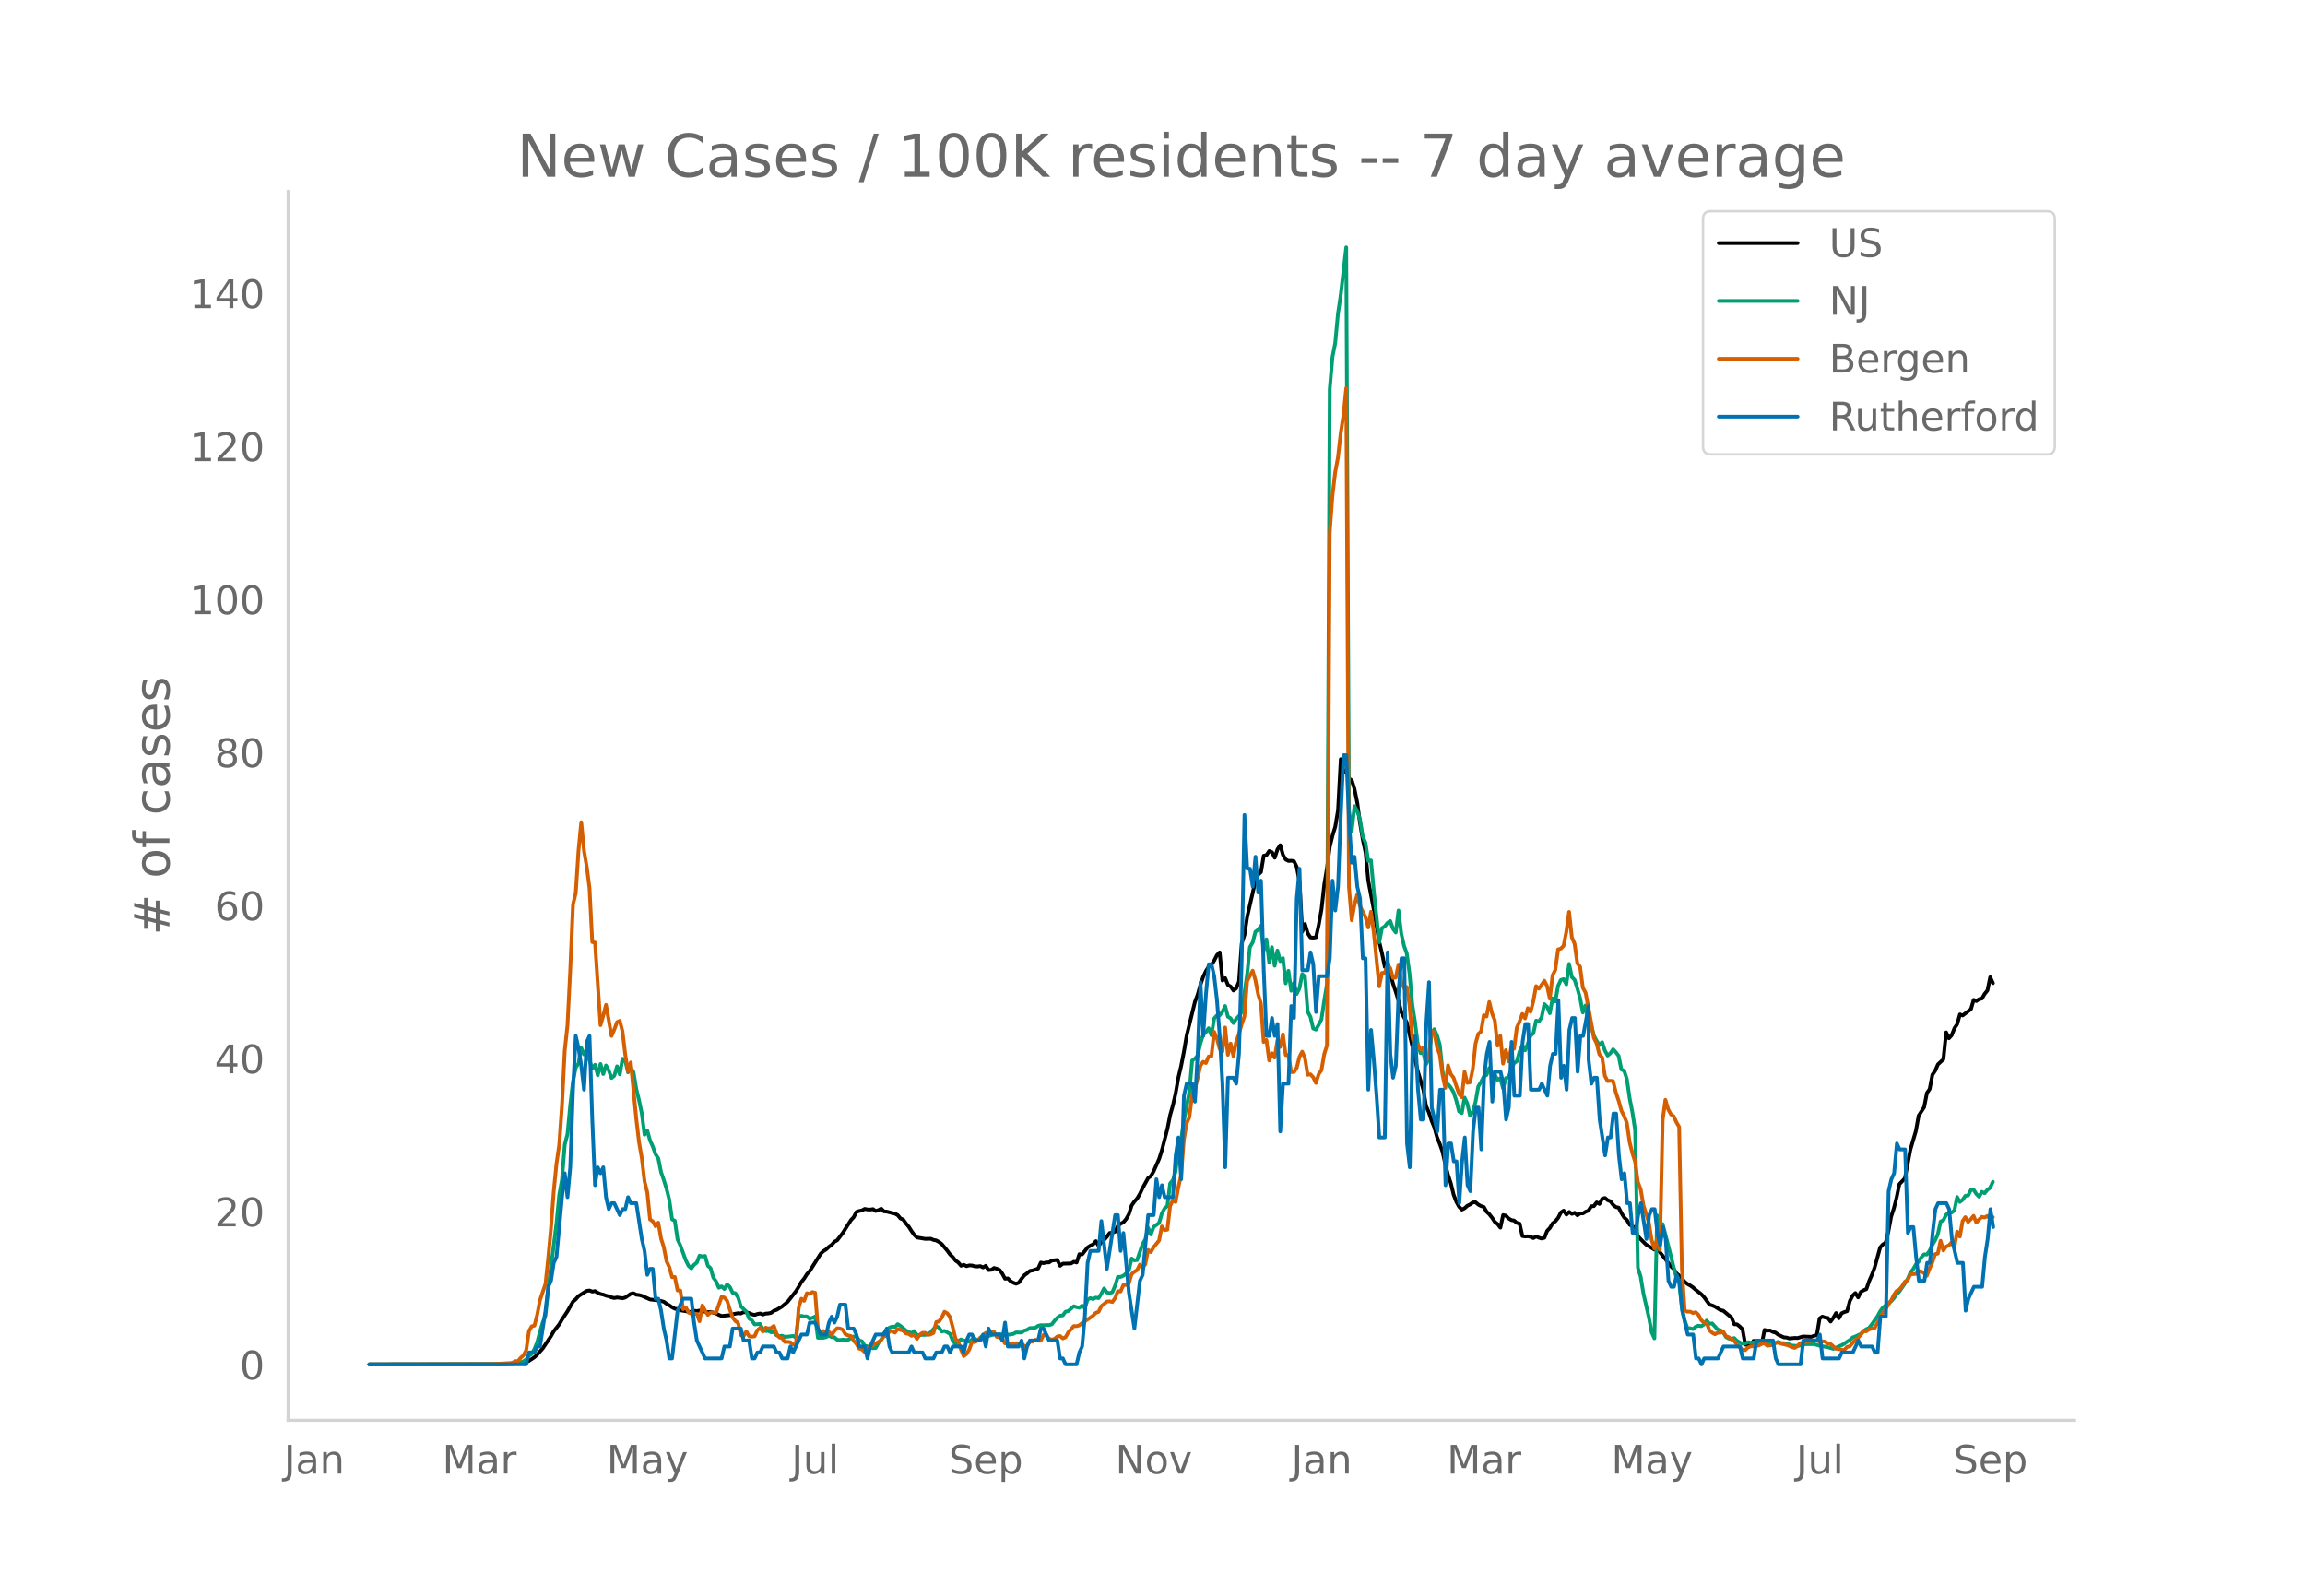 <svg height="864" viewBox="0 0 936 648" width="1248" xmlns="http://www.w3.org/2000/svg" xmlns:xlink="http://www.w3.org/1999/xlink"><defs><style>*{stroke-linecap:butt;stroke-linejoin:round}</style></defs><g id="figure_1"><path d="M0 648h936V0H0z" style="fill:#fff" id="patch_1"/><g id="axes_1"><path d="M117 576.72h725.4V77.76H117z" style="fill:none" id="patch_2"/><path clip-path="url(#p817c6cc77c)" d="m149.973 554.04 53.65-.087 5.589-.247 3.353-.327 1.118-.297 1.117-.493 2.236-1.474 1.118-1.061 2.235-2.51 3.353-4.985 1.118-1.968 2.235-2.841 1.118-1.904 2.236-3.383 2.235-3.925 1.118-.96 1.117-1.277 2.236-1.45 1.118-.674 1.117-.156 1.118.457 1.118-.207 1.117.696 1.118.493 1.118.242 1.118.417 1.117.266 1.118.45 1.118.244 1.117-.22 2.236.322 1.118-.293 2.235-1.52 1.118-.19 1.118.568 1.117.117 1.118.308 3.353 1.504 2.236.248 1.117.127 2.236.531 1.117.855 1.118.623 1.118.788 1.118.587 1.117.19 1.118.455 4.47.736 1.119-.57 1.117.18 1.118-.26 1.118.166 1.118.33 1.117.187 1.118-.137 2.235.65 1.118.585 1.118.436 3.353-.336 1.118-.378 2.235-.424 1.118.12 1.118-.562 1.117.12 1.118.272 1.118.5 1.117.268 1.118-.388 1.118-.214 1.118.435 1.117-.381 1.118-.07 1.118-.258 1.118-.822 1.117-.38 2.236-1.38 2.235-1.884 3.353-4.31 1.118-1.773 1.118-1.987 1.117-1.39 1.118-1.775 1.118-1.221 4.47-7.077 1.118-1.043 1.118-.71 1.118-1.059 1.118-.77 1.117-1.282 1.118-.586 2.235-2.946 3.354-5.249 1.117-1.202 1.118-2.136 1.118-.365 1.118-.234 1.117-.605 1.118.228 1.118.043 1.117-.188 1.118.768 1.118-.352 1.118-.585 1.117 1.09 1.118.095 3.353.836 1.118.6 1.118 1.345 1.117.463 1.118 1.582 1.118 1.294 1.117 1.766 1.118 1.547 1.118 1.072 3.353.57 2.236-.049 1.117.467 1.118.227 1.118.608 1.117.858 2.236 2.675 1.118 1.523 1.117 1.087 1.118 1.413 1.118.773 1.117 1.326 1.118-.39 1.118.548 1.118-.312 1.117.056 1.118.334 1.118.056 1.117-.148 1.118.53 1.118-.658 1.118 1.74 1.117-.105 1.118-.75 1.118.32 1.118.464 1.117 1.53 1.118 2.044 1.118-.12 1.117 1.127 1.118.613 1.118.426 1.118-.452 1.117-1.585 1.118-1.39 1.118-.803 1.117-.98 1.118-.179 2.236-.773 1.117-2.444 1.118.247 1.118-.308 1.117.014 1.118-.77 2.236-.247 1.117 2.38 1.118-.853 3.353-.098 1.118-.688 1.118.303 1.117-3.389 1.118.113 2.236-2.83 1.117-.727 1.118-.524 1.118-1.314 1.117 1.947 1.118-1.56 1.118-.924 1.118-1.214 1.117-1.555 1.118-.15 1.118-.42 1.117-2.356 1.118-.84 1.118-.592 1.118-1.322 1.117-2.006 1.118-3.492 1.118-1.6 1.117-1.245 1.118-1.865 1.118-2.386 2.235-4.073 1.118-.76 1.118-1.96 2.235-5.057 1.118-3.543 2.235-8.606 1.118-5.643 1.118-3.952 1.118-4.929 1.117-6.402 1.118-4.706 1.118-5.721 1.117-6.583 3.354-13.659 1.117-2.96 1.118-3.976 1.118-3.226 1.117-2.349 1.118-1.744 1.118-.759 1.118-1.766 1.117-2.195 1.118-1.124 1.118 11.43 1.118-.943 1.117 2.776 1.118.631 1.118 1.619 1.117-.862 1.118-2.783 1.118-15.52 1.118-3.452 1.117-7.344 3.353-14.627 1.118-2.508 1.118-1.012 1.118-6.647 1.117-.247 1.118-1.663 1.118.492 1.117 2.24 1.118-3.396 1.118-1.689 1.118 3.966 1.117 1.843 1.118.583 1.118-.086 1.118.205 1.117 2.308 1.118 5.978 1.118 20.322 1.117-3.105 1.118 3.763 1.118 1.691 1.118.083 1.117-.16 1.118-5.074 1.118-6.265 1.117-10.11 1.118-6.72 1.118-8.496 1.118-4.596 1.117-3.654 1.118-6.67 1.118-20.764 1.117 5.368 1.118-.88 1.118 3.45 1.118.681 1.117 3.604 1.118 5.52 1.118 8.239 1.117 6.725 1.118 5.167 1.118 11.52 2.235 11.75 2.236 13.163 1.118 4.636 1.117 5.466 1.118-2.089 1.118 4.91 1.117 4.02 1.118 3.287 1.118 3.645 1.118 4.614 2.235 4.14 2.235 9.598 1.118 5.482 1.118 4.75 2.235 7.488 1.118 6.61 1.118 2.551 1.117 3.41 1.118 2.704 1.118 4.04 1.118 2.745 1.117 3.178 1.118 5.1 1.118 4.308 1.118 3.356 1.117 4.578 1.118 2.923 1.118 2.02 1.117 1.163 1.118-.567 1.118-.997 1.118-.546 1.117-.823 1.118-.042 1.118.953 1.117.578 1.118.375 1.118 1.93 1.118 1.025 1.117 1.434 1.118 1.707 1.118.823 1.117 1.467 1.118-5.115 1.118.236 1.118 1.138 1.117.662 1.118.207 1.118.95 1.118.281 1.117 5.052 1.118.185 1.118-.1 1.117.26 1.118.479 1.118-.659 1.118.514 1.117.33 1.118-.299 1.118-2.836 1.117-1.17 1.118-1.876 1.118-.849 1.118-1.396 1.117-2.167 1.118-.742 1.118 1.618 1.117-1.092 1.118.8 1.118-.466 1.118 1.04 1.117-.791 1.118.035 1.118-.697 1.117-.441 1.118-1.758 1.118-.084 1.118-1.508 1.117.63 1.118-2.076 1.118-.36 1.118.915 1.117.437 1.118 1.472 1.118.89 1.117.226 1.118 2.204 1.118 1.793 1.118 1.008 1.117 1.97 1.118.46 1.118 1.057 1.117 3.1 1.118 1.237 2.236 2.21 3.353 2.02 1.117-.353 2.236 2.843 2.235 2.828 1.118 1.5 1.118.988 1.118 1.81 1.117.936 2.236 2.5 1.117.882 1.118.624 1.118.76 1.118.994 2.235 1.74 1.118 1.193 2.235 3.07 1.118.347 1.118.484 2.235 1.41 1.118.254 3.353 2.766 1.118 2.722 1.117.036 1.118.883 1.118 1.12 1.118 6.224 2.235.324 1.118-1.886 1.117 1.134 1.118-.515 1.118.497 1.118-5.522 1.117.294 1.118-.086 1.118.586 1.117.313 1.118.845 2.236 1.047 1.117.095 1.118.368 2.235-.218 1.118.051 2.236-.645 2.235.103 1.118.04 1.118-.401 1.117-.263 1.118-6.798 1.118-.74 1.117.378 1.118.157 1.118 1.482 1.118-1.534 1.117-1.927 1.118 2.127 1.118-2.015 1.117-.509 1.118-.354 1.118-4.165 1.118-2.151 1.117-1.06 1.118 1.787 1.118-2.284 1.117-.634 1.118-.47 1.118-3.22 1.118-2.587 1.117-2.94 2.236-8.158 1.117-1.236 1.118-.65 1.118-4.586 1.118-6.046 1.117-3.404 1.118-4.436 1.118-5.357 2.235-2.322 2.236-11.71 2.235-7.581 1.118-6.178 2.235-3.461 1.118-5.751 1.118-1.593 1.117-5.847 1.118-1.588 1.118-2.575 2.235-2.09 1.118-10.928 1.118 2.407 1.117-1.222 1.118-2.846 1.118-1.652 1.118-4 1.117.439 2.236-1.698 1.118-.855 1.117-3.789 1.118.5 1.118-.793 1.117-.215 1.118-1.928 1.118-1.36 1.118-5.393 1.117 2.412h0" style="fill:none;stroke:#000;stroke-linecap:round;stroke-width:1.5" id="line2d_1"/><path clip-path="url(#p817c6cc77c)" d="m149.973 554.04 55.886-.11 2.235-.12 2.236-.23 2.235-.804 1.118-.755 1.117-1.51 1.118-.699 1.118-2.074 1.118-2.773 1.117-4.258 1.118-3.694 1.118-2.838 1.117-10.825 3.354-26.642 1.117-11.594 1.118-6.142 1.118-14.153 1.118-4.303 1.117-11.774 1.118-9.645 1.118-5.592 1.117-1.674 1.118-6.327 1.118 2.688 1.118-1.274 1.117 3.718 1.118 3.329 1.118-1.59 1.117 4.253 1.118-4.567 1.118 4.072 1.118-3.483 1.117 2.054 1.118 3.049 1.118-.91 1.117-3.853 1.118 3.293 1.118-6.356 1.118.814 1.117 4.713 1.118-1.87 1.118 1.83 1.118 6.771 1.117 4.563 1.118 5.348 1.118 8.675 1.117-1.654 1.118 3.998 1.118 2.439 1.118 3.123 1.117 1.72 1.118 5.552 1.118 3.213 1.117 3.593 1.118 4.478 1.118 7.896 1.118.56 1.117 7.626 1.118 2.399 2.235 6.092 1.118 2.234 1.118 1.01 1.118-1.46 1.117-.88 1.118-2.843 1.118.355 1.118-.23 1.117 3.993 1.118.974 1.118 3.833 1.117 1.51 1.118 2.608 1.118-.57 1.118 1.09 1.117-1.894 1.118 1.065 1.118 2.323 1.117.225 1.118 1.704 1.118 3.624 2.235 2.149 1.118 2.828 1.118.7 1.117 1.64 2.236-.176 1.118 2.289 1.117.58 1.118-.025 1.118.554 1.118-.12 1.117 1.365 1.118.33 1.118-.205 1.117.515 3.354-.395 1.117.594 1.118-8.765 1.118.005 1.117.245 1.118-.005 1.118.914 1.118-.38 1.117-.514 1.118 8.635h2.235l1.118-.3 1.118-.594 1.118.64 1.117.044 1.118.995 1.118.14 1.117-.2 1.118.15 1.118-.075 2.235-1.32 1.118.04 1.118 1.54 1.118.34 1.117 1.849 1.118.22 1.118.5 1.117.274 1.118-.095 1.118-2.039 1.118-1.25 1.117-2.678 1.118-1.344 1.118-.95 1.117-.454 1.118.19 1.118-1.16 1.118.72 2.235 1.844 1.118.635 1.117.454 1.118-.85 1.118 1.65 1.118.005 1.117-.115 1.118.03 1.118-.44 1.118-.57 1.117-1.409 1.118-1.05 1.118.45 1.117 1.655 1.118-.27 2.236 1.214 1.117 2.779 1.118 1.4 1.118-1.255 1.117-.675 1.118.435 1.118.145 1.118.415 1.117-1.035 1.118-.34 1.118.9 2.235-1.335 1.118-.14 3.353-1.169 1.118.12 1.118-.1 1.117.085 1.118.265 1.118-.105 2.235-.355 1.118-.62 2.235.06 1.118-.794 1.118-.305 1.117-.725 2.236-.125 1.118-.78 1.117-.29 1.118.05 1.118-.09 1.117.026 1.118-.305 1.118-1.444 1.118-1.225 1.117-.834 1.118-.15 1.118-1.5 1.117-.25 2.236-1.943 1.118.36 1.117.24 1.118-.865 1.118.994 1.118-3.418 1.117-.625 1.118.415 1.118-.625 1.117.21 1.118-1.794 1.118-2.149 1.118 1.634 1.117.275 1.118-.35 1.118-2.618 1.117-3.613h1.118l1.118-.455 1.118-.955 1.117-1.174 1.118-4.873 1.118.73 1.117-.12 2.236-6.492 1.118-1.939 1.117-4.652 1.118 2.728 1.118-3.068 2.235-1.645 1.118-3.863 1.118-2.059 1.117-.924 1.118-9.19 1.118-1.35 1.118-3.448 1.117-9.76 1.118-3.109 1.118-7.646 2.235-11.93 1.118-12.618 1.118-.804 1.117-1.245 1.118-4.942 1.118-3.449 1.117-1.144 1.118-1.58 1.118 2.85 1.118-6.807 1.117-1.245 1.118-.025 1.118-1.454 1.118-2.344 1.117 4.333 1.118.645 1.118 1.954 1.117-1.654 1.118-1.22 1.118-1.599 2.235-15.442 1.118-10.95 1.118-1.864 1.117-4.348 1.118-.8 1.118-1.634 1.118 10.06 1.117-4.577 1.118 9.375 1.118-6.172 1.117 7.546 1.118-6.187 1.118 4.323 1.118-1.23 1.117 10.24 1.118-5.102 1.118 8.131 1.118-3.183 1.117 4.458 1.118-2.244 1.118-5.817 1.117.96 1.118 14.267 1.118 2.134 1.118 4.728 1.117.454 1.118-1.959 1.118-2.204 1.117-7.556 1.118-6.746 1.118-241.62 1.118-13.03 1.117-5.666 1.118-11.91 1.118-7.596 2.235-19.37 1.118 228.662 1.118 8.385 1.117-10.125 1.118 1.934 1.118 3.279 1.117 7.056 1.118 2.55 1.118 7.415 1.118-.204 1.117 12.188 2.236 21.035 1.118-5.742 1.117-.68 1.118-1.45 1.118-.744 1.117 3.144 1.118 1.509 1.118-8.926 1.118 9.366 1.117 4.917 1.118 3.139 1.118 8.126 1.117 12.489 1.118 7.28 1.118 8.787 1.118 3.818 1.117-.22 1.118 4.767 1.118-2.134 1.117-10.29 1.118-1.833 1.118 2.478 1.118 3.763 1.117 10.815 1.118 5.577 1.118-.28 1.118 1.305 1.117 1.899 1.118 3.428 1.118 4.393 1.117.685 1.118-6.292 1.118 2.374 1.118 4.952 1.117-1.494 1.118-4.113 1.118-6.282 1.117-1.794 1.118-2.189 1.118-.655 1.118-2.863 1.117 1.909 1.118.854 1.118 2.064 1.117-.65 1.118 4.174 1.118-4.183 1.118-.42 1.117-3.104 1.118-2.588 1.118-.725 1.118-3.948 1.117-2.574 1.118 2.044 1.118-2.683 1.117-3.289 1.118-.88 1.118-5.207 1.118.36 1.117-1.644 1.118-5.427 1.118 1.079 1.117 2.639 1.118-6.032 1.118 1.214 1.118-6.332 1.117-2.349 1.118-.35 1.118 2.14 1.117-8.316 1.118 5.347 1.118 1.104 1.118 3.519 1.117 3.948 1.118 5.802 1.118-2.864 1.117 6.377 1.118 1.68 1.118 4.227 1.118 2.07 1.117 1.773 1.118-1.21 1.118 3.39 1.118 2.068 1.117-.94 1.118-1.614 1.118 1.19 1.117 1.464 1.118 5.572 1.118.44 1.118 3.438 1.117 7.732 1.118 5.692 1.118 7.271 1.117 55.912 1.118 3.574 1.118 6.816 2.235 9.81 1.118 5.967 1.118 2.48 1.117-49.916 1.118 5.597 1.118-2.089 2.235 8.601 2.236 8.986 1.118 4.152 1.117 2.214 1.118 10.21 1.118 4.923 1.117 3.218 1.118.02 1.118.35 1.118-.98 1.117-.42 1.118.21 1.118-.664 1.117-1.644 1.118 1.34 1.118-.16 2.235 2.508 1.118.245 1.118.834 1.117 1.93 1.118.614 1.118.275 1.118-.475 1.117 1.155 2.236 1.174 1.118-.135 1.117-.515 1.118.185 1.118-.055 1.117-.184 1.118.444 1.118-.305 1.118.095 1.117.545 1.118.01 1.118-.115 1.117-.27 1.118-.494 1.118.52 1.118.04 2.235.519 1.118.45 2.235.165 1.118-.17 1.118-.415 1.117-.145 3.354-.02 2.235.635 3.353.62 2.236.65 1.117-.44 1.118-.565 1.118-.44 1.117-.605 1.118-.854 1.118-.645 1.118-1.045 1.117-.41 2.236-1.054 1.117-1.19 1.118-.724 1.118-.485 1.118-1.474 2.235-3.168 1.118-2.074 1.117-1.56 1.118-.84 1.118-1.044 1.118-.68 1.117-1.244 1.118-1.654 1.118-1.05 2.235-3.263 1.118-1.784 1.118-2.594 1.117-1.409 1.118-1.944 1.118-1.134 1.118-1.784 1.117-1.205 1.118.085 1.118-1.58 1.117-2.278 1.118-1.939 1.118-2.489 1.118-5.122 1.117-.525 1.118-2.214 1.118-.96 1.117.046 1.118-.84 1.118-5.477 1.118 2.029 1.117-.88 1.118-1.6 1.118-.179 1.118-2.179 1.117-.16 1.118 1.74 1.118 1.119 1.117-2 1.118.58 1.118-1.354 1.118-.85 1.117-2.438h0" style="fill:none;stroke:#009e73;stroke-linecap:round;stroke-width:1.5" id="line2d_2"/><path clip-path="url(#p817c6cc77c)" d="m149.973 554.04 49.18-.095 7.823-.429 1.118-.143 1.118-.666h1.118l1.117-1.334 1.118-1 1.118-2.142 1.117-7.714 1.118-1.952 1.118-.286 1.118-4.476 1.117-5.857 2.236-6.57 1.117-10.62 1.118-12.094 1.118-14.904 1.118-11.237 1.117-7.666 1.118-15.952 1.118-22.237 1.118-10.38 1.117-22.284 1.118-26.713 1.118-4.571 1.117-17.237 1.118-11.619 1.118 11.619 1.118 6.476 1.117 8.666 1.118 21.903 1.118.238 2.235 33.522 1.118-3.857 1.118-4.38 2.235 12.618 1.118-2.571 1.117-3.048 1.118-.524 1.118 4.381 1.118 9.428 1.117 6.666 1.118-3.57 2.236 22.95 1.117 9.428 1.118 6.428 1.118 9.476 1.117 4.476 1.118 11 1.118.761 1.118 2 1.117-1.476 1.118 6.428 1.118 3.571 1.117 5.714 1.118 2.333 1.118 4.095 1.118-.095 1.117 5.476 1.118.048 1.118 7.57 1.117-.714 1.118 2.096 1.118.476 2.235.047 1.118 3 1.118-6.428 1.118 2.143 1.117 1.714 1.118-1 2.235.095 2.236-6.38 1.118.238 1.117 1.285 1.118 3.572 1.118 3.19 1.117 1.476 1.118.81 1.118 4.904 1.118.476 1.117-1.952 1.118 1.952 1.118.19 1.117-.19 1.118-2.428 1.118-.953 1.118 1.476 1.117-1.57 1.118.332 1.118-.19 1.118-.857 1.117 3.19 1.118 1.476 1.118.286 1.117 1.571 1.118-.047 1.118.143 1.118 1 1.117-.048 1.118-14.856 1.118-3.762 1.117.857 1.118-3.095 1.118.286 1.118-.762 1.117.285 1.118 14.571 1.118 1.857 1.117-.905 1.118.762 1.118-.428 1.118 1.285 1.117-1.619 1.118-1.095 1.118.095 1.117.477 1.118 1.857 1.118.476 1.118.238 1.117 1.905 1.118 1.285 1.118 1.905 1.118.333 1.117 1.095 1.118-1.619 1.118-.095 1.117-1.238 2.236-1.143 1.118-.81 1.117-1.57h1.118l1.118-2.048h1.117l1.118.619 1.118-1.476 2.235.714 1.118 1.095 1.118.19 1.117.763 1.118-.429 1.118 1.667 1.118-1.667 1.117-.762h1.118l1.118.857 1.118-.285 1.117-.524 1.118-4.428 1.118-.239 1.117-1.523 1.118-2.429 1.118.62 1.118 1.523 1.117 4.143 1.118 4.618 1.118 1.334 1.117 3.095 1.118 2.666 1.118-.81 1.118-1.856 1.117-3.048 1.118.048 1.118-.571 1.117-1.286 1.118-.81 1.118-1.047 1.118.619 1.117-.714 1.118-.381 1.118 2.047 1.118.19 1.117.715 1.118 1.762 1.118-.143 1.117.524 1.118-.143 1.118-.334 1.118.096 1.117-.048 1.118 1.143 1.118-.095 1.117-1.667 1.118-.048 1.118-.761 1.118.38h1.117l1.118-2.38 1.118.285 1.117 1.381 1.118.238 1.118-.285 1.118-.953 1.117-.19 1.118.952 1.118-.476 1.117-1.952 2.236-2.572 1.118.048 1.117-.333 1.118-.905 3.353-2.238 1.118-.81 1.118-1.142 1.117-.381 1.118-2.333 1.118-.857 1.118-1 1.117-.096 1.118.286 1.118-1.571 1.117-2.81 1.118.096 1.118-2.572 1.118-.095 1.117-.619 1.118-3.762 1.118-.952 1.117-.666 1.118-2.238 1.118 1.285 1.118-1.476 1.117-5.761 1.118.857 1.118-1.953 2.235-2.761 1.118-5.714 1.118 1.523 1.117-.19 1.118-9.571 1.118-2.38 1.118.713 1.117-6 1.118-4.856 1.118-14.428 1.117-6.618 1.118-2.524 1.118-9.142 1.118-2.381 1.117-4.286 1.118-5.095 1.118-1.619 1.117.524 1.118-2.666 1.118-.096 1.118-9.904 1.117 2.62 1.118 4.237 1.118 1.238 1.118-9.857 1.117 11.095 1.118-4.571 1.118 5.047 1.117-5.714 1.118-3.142 1.118-4 1.118-3.19 1.117-14.38 2.236-4.238 1.117 3.856 1.118 5.81 1.118 3.619 1.118 15.665 1.117-.81 1.118 8.334 1.118-2.953 1.117 1.81 1.118-7.047 1.118 2.714 1.118-5.143 1.117 8.428h1.118l1.118 6.905h1.118l1.117-1.715 1.118-4.428 1.118-2.143 1.117 2.572 1.118 6.809 1.118-.19 1.118 1.19 1.117 2.333 1.118-3.619 1.118-1.571 1.117-6.476 1.118-3.571 1.118-207.988 1.118-15.285 1.117-9.523 1.118-5.952 1.118-9.857 1.117-7.333 1.118-10.951 1.118 202.56 1.118 13.475 1.117-6.238 1.118-4.143 1.118 4.571 2.235 4.572 1.118 4.19 1.118-6.38 1.117 8.19 2.236 22.093 1.118-5.476 1.117-.047 1.118-3.095 1.118 1.238 1.117 3.952 1.118-.143 1.118-5.285 1.118 6.523 1.117 3.047 1.118-.476 1.118 7.38 1.117 12.762 1.118 4.952 1.118-1.762 1.118 2 1.117-.524 1.118 4.667 1.118-.667 1.117-10.952 1.118.62 1.118 5.999 1.118 3 1.117 8.237 1.118 5.286 1.118-9.19 1.118 3.571 1.117 1.429 2.236 6.666 1.117 1.333 1.118-10.333 1.118 4.476 1.118-.238 1.117-5.428 1.118-10.285 1.118-3.952 1.117-.953 1.118-6.618 1.118.524 1.118-5.905 1.117 4.667 1.118 2.809 1.118 10.285 1.117-4 1.118 11.285 1.118-5.476 1.118 4.572 1.117-5.762 1.118.619 1.118-8.57 1.118-2.477 1.117-3.095 1.118 1.81 1.118-4.143 1.117 1.476 1.118-4.333 1.118-6.095 1.118 1.047 1.117-1.523 1.118-1.714 1.118 2.19 1.117 5.142 1.118-9.523 1.118-2.238 1.118-8.285 1.117-.333 1.118-1.143 1.118-5.666 1.117-8.095 1.118 10.285 1.118 2.666 1.118 7.952 1.117 1.381 1.118 8.524 1.118 2.047 2.235 11.904 1.118 6.428 1.118 2.19 1.117 4.477 1.118 1.238 1.118 7.475 1.118 2.143 1.117-.143 1.118.143 1.118 4.619 1.117 3.333 1.118 4 1.118 2.285 1.118 2.762 1.117 7.81 1.118 4.427 1.118 3.572 1.117 8.19 1.118 2.904 1.118 6.428 2.235 7.19 1.118 7.048 1.118 3.428 1.117-4 1.118 4.572 1.118-52.76 1.118-8.19 1.117 3.81 1.118 2.047 1.118.81 1.118 2.428 1.117 1.905 1.118 57.568 1.118 16.952 1.117.523 1.118-.047 1.118.571 1.118-.333 1.117 1.047 1.118 2.143 1.118 1.048 1.117.19 1.118 2.952 1.118.953 1.118.619 1.117-.62h1.118l1.118-.428 1.117 1.81 1.118.428 1.118.81 1.118.666 1.117 1.524 2.236 2.143 1.118.095 1.117-1.048 1.118-.476h1.118l2.235-.38 1.118-.62 1.118-.238 1.117 1 2.236-.286 1.117-.857 1.118-.095 1.118.38 2.235.525 1.118.38 1.118.524 1.117.286 1.118-.762 1.118-1.19 1.118.095 1.117-.524 1.118-.285 3.353-.381 1.118.571 1.118-.143 1.117.048 1.118.81 1.118.19 2.235 1.952 1.118.095 1.118.286 1.117.095 1.118-1.238 1.118-.238 2.235-2.619 1.118-.762 2.235-2.714h1.118l1.118-.762 1.118-.333 1.117-.19 1.118-2 1.118-2.381 4.47-6.762 1.118-2.333 1.118-1.619 1.118-.571 1.118-1.333 1.117-1.857 1.118-.62 1.118-2.38 2.235-.19 1.118-1.144 1.118.19 1.117.62 1.118 1.095 1.118-2.904 1.117-2.477 1.118-3.38 1.118-.238 1.118-5.19 1.117 3.952 1.118-1.572 1.118-.524 1.117-1.238 1.118 2.143 1.118-6.476 1.118 2 1.117-6.285 1.118-1.619 1.118 1.952 1.118-1.095 1.117-1.38 1.118 2.76 1.118-1.285 1.117-1.047 1.118.238 1.118-.62 1.118 1.144 1.117-.667h0" style="fill:none;stroke:#d55e00;stroke-linecap:round;stroke-width:1.5" id="line2d_3"/><path clip-path="url(#p817c6cc77c)" d="M149.973 554.04h63.71l1.117-4.85h2.236l1.118-2.426h1.117l2.236-14.55 1.117-9.701 1.118-2.425 1.118-7.276 1.118-2.425 2.235-24.252 1.118-9.7 1.118 9.7 1.117-12.126 1.118-31.527 1.118-21.827 1.117 4.85 1.118 7.276 1.118 9.7 1.118-19.4 1.117-2.426 1.118 33.953 1.118 26.677 1.117-7.276 1.118 2.425 1.118-2.425 1.118 12.126 1.117 4.85 1.118-2.425h1.118l2.235 4.85 1.118-2.425h1.118l1.117-4.85 1.118 2.425h2.236l2.235 14.551 1.118 4.85 1.117 9.701 1.118-2.425h1.118l1.118 12.126h1.117l1.118 4.85 1.118 7.276 1.117 4.85 1.118 7.276h1.118l2.235-19.402 2.236-4.85h3.353l1.118 9.7 1.117 7.276 3.354 7.276h6.706l1.118-4.85h2.235l1.118-7.276h3.353l1.118 4.85h2.235l1.118 7.276h1.117l1.118-2.425h1.118l1.118-2.426h4.47l1.118 2.426h1.118l1.118 2.425h2.235l1.118-4.85 1.118 2.425 3.353-7.276h2.235l1.118-4.85h2.235l2.236 4.85h2.235l1.118-4.85 1.118-2.425 1.117 2.425 1.118-2.425 1.118-4.85h2.235l1.118 9.7h2.235l1.118 2.425 1.118 4.85h2.235l1.118 4.85 1.118-4.85 2.235-4.85h3.353l1.118-2.425 1.118 7.275 1.117 2.426h6.707l1.117-2.426 1.118 2.426h3.353l1.118 2.425h3.353l1.118-2.425h2.235l1.118-2.426h1.118l1.118 2.426 1.117-2.426h3.353l1.118 2.426 1.118-4.85 1.118-2.426h1.117l1.118 2.425h2.235l1.118-2.425 1.118 4.85 1.118-7.275 1.117 2.425h3.354l1.117 2.425 1.118-7.275 1.118 9.7h4.47l1.118-2.425 1.118 7.276 1.118-4.85 1.117-2.426h3.354l1.117-4.85h1.118l2.235 4.85h3.354l1.117 7.276h1.118l1.118 2.425h4.47l1.118-4.85 1.118-2.426 1.118-12.125 1.118-21.827 1.117-4.85h3.353l1.118-12.126 2.236 19.401 3.353-21.826h1.117l1.118 14.55 1.118-7.275 2.235 24.252 2.236 14.55 2.235-19.4 1.118-2.426 2.235-24.251h2.236l1.118-14.551 1.117 7.275 1.118-4.85 1.118 4.85h3.353l1.118-16.976 1.117-7.276 1.118 16.977 1.118-33.953 1.117-4.85h2.236l1.118 7.275 1.117-19.401 1.118-29.102 1.118 21.826 1.117-16.976 1.118-12.126h1.118l1.118 4.85 1.117 9.701 1.118 14.551 1.118 19.402 1.118 33.952 1.117-36.377h2.236l1.117 2.425 1.118-12.126 1.118-38.803 1.118-58.204 1.117 21.826h1.118l1.118 7.276 1.117-12.126 1.118 14.551 1.118-4.85 1.118 36.377 1.117 26.677h1.118l1.118-7.275 1.117 7.275 1.118-4.85 1.118 43.653 1.118-19.401h2.235l1.118-31.528 1.118 4.85 1.117-48.503 1.118-12.126 1.118 41.228h2.235l1.118-7.275 1.118 4.85 1.117 19.402 1.118-14.551h3.353l1.118-7.276 1.118-31.527 1.117 12.126 1.118-9.701 1.118-29.102 1.117-24.252h1.118l1.118 26.677 1.118 16.976 1.117-2.425 1.118 12.126 1.118 4.85 1.117 24.252h1.118l1.118 53.354 1.118-24.252 1.117 12.126 1.118 14.551 1.118 16.976h2.235l1.118-75.18 1.118 41.228 1.117 9.7 1.118-4.85L568 401.254l1.118-12.126h1.117l1.118 75.18 1.118 9.701 1.117-48.503 1.118-4.85 1.118 21.826 1.118 12.126h1.117l1.118-38.803 1.118-16.976 1.117 50.928 2.236 9.701 1.118-16.976h1.117l1.118 38.803 1.118-16.976h1.118l1.117 7.275h1.118l1.118 16.976 1.117-16.976 1.118-9.7 1.118 19.4 1.118 2.426 1.117-24.252 1.118-9.7h1.118l1.117 16.976 1.118-29.102 1.118-9.701 1.118-4.85 1.117 24.251 1.118-12.126h2.235l1.118 4.85 1.118 14.552 1.118-4.85 1.117-26.677 1.118 21.826h2.236l1.117-21.826 1.118-7.276h1.118l1.117 26.677h3.354l1.117-2.425 2.236 4.85 1.117-12.126 1.118-4.85h1.118l1.118-21.827 1.117 31.528 1.118-4.85 1.118 9.7 1.117-24.252 1.118-4.85h1.118l1.118 21.826 1.117-14.55h1.118l2.235-12.127v21.827l1.118 9.7 1.118-2.424h1.118l1.117 16.976 2.236 14.55 1.118-7.275h1.117l1.118-9.7h1.118l1.117 16.976 1.118 9.7 1.118-2.425 1.118 12.126h1.117l1.118 12.126h1.118l1.117-7.275 1.118-4.85 2.236 14.55 1.117-9.7 1.118-2.426h1.118l1.117 9.701 1.118 4.85 1.118-7.275 1.118 4.85 1.117 16.977 1.118 2.425h1.118l1.118-4.85 1.117 2.425 1.118 12.125 2.235 9.701h2.236l1.118 9.7h1.117l1.118 2.426 1.118-2.425h5.588l2.236-4.85h6.706l1.118 4.85h4.47l1.118-7.276h6.707l1.117 7.276 1.118 2.425h8.942l1.118-9.7h5.588l1.118-2.426 1.118 9.7h6.706l1.118-2.424h4.47l2.236-4.85 1.118 2.424h4.47l1.118 2.426h1.118l1.118-14.551h2.235l1.118-50.93 1.118-4.85 1.117-2.425 1.118-12.125 1.118 2.425h2.235l1.118 33.952 1.118-2.425h1.117l1.118 12.126 1.118 9.7h2.235l1.118-7.275h1.118l1.117-12.126 1.118-9.7 1.118-2.426h3.353l1.118 2.425 1.117 12.126 2.236 9.701h2.235l1.118 19.401 1.118-4.85 2.235-4.85h3.353l1.118-12.126 1.118-7.276 1.118-12.126 1.117 7.276h0" style="fill:none;stroke:#0072b2;stroke-linecap:round;stroke-width:1.5" id="line2d_4"/><path d="M117 576.72V77.76" style="fill:none;stroke:#d3d3d3;stroke-linecap:square;stroke-linejoin:miter;stroke-width:1.25" id="patch_3"/><path d="M117 576.72h725.4" style="fill:none;stroke:#d3d3d3;stroke-linecap:square;stroke-linejoin:miter;stroke-width:1.25" id="patch_4"/><g id="matplotlib.axis_1"><g id="xtick_1"><g style="fill:#696969" transform="matrix(.16 0 0 -.16 115.286 598.378)" id="text_1"><defs><path d="M9.813 72.906h9.859V5.078q0-13.187-5-19.14-5-5.954-16.094-5.954h-3.75v8.297h3.078q6.531 0 9.219 3.672Q9.813-4.39 9.813 5.078z" id="DejaVuSans-74"/><path d="M34.281 27.484q-10.89 0-15.093-2.484-4.204-2.484-4.204-8.5 0-4.781 3.157-7.594 3.156-2.797 8.562-2.797 7.485 0 12 5.297 4.516 5.297 4.516 14.078v2zm17.922 3.72V0H43.22v8.297Q40.14 3.328 35.547.953q-4.594-2.375-11.234-2.375-8.391 0-13.36 4.719Q6 8.016 6 15.922q0 9.219 6.172 13.906 6.187 4.688 18.437 4.688h12.61v.89q0 6.203-4.078 9.594-4.078 3.39-11.453 3.39-4.688 0-9.141-1.124-4.438-1.125-8.531-3.375v8.312q4.921 1.906 9.562 2.844 4.64.953 9.031.953 11.875 0 17.735-6.156 5.86-6.14 5.86-18.64z" id="DejaVuSans-97"/><path d="M54.89 33.016V0h-8.984v32.719q0 7.765-3.031 11.61-3.031 3.858-9.078 3.858-7.281 0-11.484-4.64-4.204-4.625-4.204-12.64V0H9.08v54.688h9.03v-8.5q3.235 4.937 7.594 7.374Q30.078 56 35.797 56q9.422 0 14.25-5.828 4.844-5.828 4.844-17.156z" id="DejaVuSans-110"/></defs><use xlink:href="#DejaVuSans-74"/><use x="29.492" xlink:href="#DejaVuSans-97"/><use x="90.771" xlink:href="#DejaVuSans-110"/></g></g><g id="xtick_2"><g style="fill:#696969" transform="matrix(.16 0 0 -.16 179.588 598.378)" id="text_2"><defs><path d="M9.813 72.906h14.703l18.593-49.61 18.703 49.61h14.704V0H66.89v64.016l-18.797-50h-9.907l-18.796 50V0H9.813z" id="DejaVuSans-77"/><path d="M41.11 46.297q-1.516.875-3.297 1.281Q36.03 48 33.89 48q-7.625 0-11.703-4.953-4.079-4.953-4.079-14.234V0H9.08v54.688h9.03v-8.5q2.844 4.984 7.375 7.39Q30.031 56 36.531 56q.922 0 2.047-.125 1.125-.11 2.484-.36z" id="DejaVuSans-114"/></defs><use xlink:href="#DejaVuSans-77"/><use x="86.279" xlink:href="#DejaVuSans-97"/><use x="147.559" xlink:href="#DejaVuSans-114"/></g></g><g id="xtick_3"><g style="fill:#696969" transform="matrix(.16 0 0 -.16 246.322 598.378)" id="text_3"><defs><path d="M32.172-5.078q-3.797-9.766-7.422-12.735-3.61-2.984-9.656-2.984H7.906v7.516h5.282q3.703 0 5.75 1.765Q21-9.766 23.483-3.219l1.61 4.094-22.11 53.813H12.5l17.094-42.766 17.093 42.766h9.516z" id="DejaVuSans-121"/></defs><use xlink:href="#DejaVuSans-77"/><use x="86.279" xlink:href="#DejaVuSans-97"/><use x="147.559" xlink:href="#DejaVuSans-121"/></g></g><g id="xtick_4"><g style="fill:#696969" transform="matrix(.16 0 0 -.16 321.39 598.378)" id="text_4"><defs><path d="M8.5 21.578v33.11h8.984V21.922q0-7.766 3.016-11.656 3.031-3.875 9.094-3.875 7.265 0 11.484 4.64 4.234 4.64 4.234 12.656v31h8.985V0h-8.984v8.406Q42.047 3.422 37.718 1q-4.313-2.422-10.032-2.422-9.421 0-14.312 5.86Q8.5 10.296 8.5 21.578zM31.11 56z" id="DejaVuSans-117"/><path d="M9.422 75.984h8.984V0H9.422z" id="DejaVuSans-108"/></defs><use xlink:href="#DejaVuSans-74"/><use x="29.492" xlink:href="#DejaVuSans-117"/><use x="92.871" xlink:href="#DejaVuSans-108"/></g></g><g id="xtick_5"><g style="fill:#696969" transform="matrix(.16 0 0 -.16 385.262 598.378)" id="text_5"><defs><path d="M53.516 70.516V60.89q-5.61 2.687-10.594 4-4.984 1.328-9.625 1.328-8.047 0-12.422-3.125t-4.375-8.89q0-4.845 2.906-7.313 2.907-2.453 11.016-3.97l5.953-1.218q11.031-2.11 16.281-7.406 5.25-5.297 5.25-14.172 0-10.61-7.11-16.078-7.093-5.469-20.812-5.469-5.172 0-11.015 1.172Q13.14.922 6.89 3.219v10.156q6-3.36 11.765-5.078 5.766-1.703 11.328-1.703 8.438 0 13.032 3.312 4.593 3.328 4.593 9.485 0 5.359-3.297 8.39-3.296 3.032-10.812 4.547L27.484 33.5q-11.03 2.188-15.968 6.875-4.922 4.688-4.922 13.047 0 9.672 6.812 15.234 6.813 5.563 18.766 5.563 5.14 0 10.453-.938 5.328-.922 10.89-2.765z" id="DejaVuSans-83"/><path d="M56.203 29.594v-4.39H14.891q.593-9.282 5.593-14.142 5-4.859 13.938-4.859 5.172 0 10.031 1.266 4.86 1.265 9.656 3.812v-8.5Q49.266.734 44.187-.344 39.11-1.422 33.892-1.422q-13.094 0-20.735 7.61-7.64 7.625-7.64 20.625 0 13.421 7.25 21.296Q20.016 56 32.328 56q11.031 0 17.453-7.11 6.422-7.093 6.422-19.296zm-8.984 2.64q-.094 7.36-4.125 11.75-4.032 4.407-10.672 4.407-7.516 0-12.031-4.25-4.516-4.25-5.203-11.97z" id="DejaVuSans-101"/><path d="M18.11 8.203v-29H9.077v75.484h9.031v-8.296q2.844 4.875 7.157 7.234Q29.594 56 35.594 56q9.968 0 16.187-7.906 6.235-7.907 6.235-20.797T51.78 6.484q-6.218-7.906-16.187-7.906-6 0-10.328 2.375-4.313 2.375-7.157 7.25zm30.578 19.094q0 9.906-4.079 15.547-4.078 5.64-11.203 5.64-7.14 0-11.218-5.64-4.079-5.64-4.079-15.547 0-9.906 4.078-15.547 4.079-5.64 11.22-5.64 7.124 0 11.202 5.64t4.078 15.547z" id="DejaVuSans-112"/></defs><use xlink:href="#DejaVuSans-83"/><use x="63.477" xlink:href="#DejaVuSans-101"/><use x="125" xlink:href="#DejaVuSans-112"/></g></g><g id="xtick_6"><g style="fill:#696969" transform="matrix(.16 0 0 -.16 452.908 598.378)" id="text_6"><defs><path d="M9.813 72.906h13.28l32.329-60.984v60.984h9.562V0h-13.28L19.39 60.984V0H9.813z" id="DejaVuSans-78"/><path d="M30.61 48.39q-7.22 0-11.422-5.64-4.204-5.64-4.204-15.453 0-9.813 4.172-15.453 4.188-5.64 11.453-5.64 7.188 0 11.375 5.655 4.203 5.672 4.203 15.438 0 9.719-4.203 15.406-4.187 5.688-11.375 5.688zm0 7.61q11.718 0 18.406-7.625 6.703-7.61 6.703-21.078 0-13.422-6.703-21.078-6.688-7.64-18.407-7.64-11.765 0-18.437 7.64-6.656 7.656-6.656 21.078 0 13.469 6.656 21.078Q18.844 56 30.609 56z" id="DejaVuSans-111"/><path d="M2.984 54.688H12.5L29.594 8.797l17.093 45.89h9.516L35.687 0H23.485z" id="DejaVuSans-118"/></defs><use xlink:href="#DejaVuSans-78"/><use x="74.805" xlink:href="#DejaVuSans-111"/><use x="135.986" xlink:href="#DejaVuSans-118"/></g></g><g id="xtick_7"><g style="fill:#696969" transform="matrix(.16 0 0 -.16 524.371 598.378)" id="text_7"><use xlink:href="#DejaVuSans-74"/><use x="29.492" xlink:href="#DejaVuSans-97"/><use x="90.771" xlink:href="#DejaVuSans-110"/></g></g><g id="xtick_8"><g style="fill:#696969" transform="matrix(.16 0 0 -.16 587.555 598.378)" id="text_8"><use xlink:href="#DejaVuSans-77"/><use x="86.279" xlink:href="#DejaVuSans-97"/><use x="147.559" xlink:href="#DejaVuSans-114"/></g></g><g id="xtick_9"><g style="fill:#696969" transform="matrix(.16 0 0 -.16 654.29 598.378)" id="text_9"><use xlink:href="#DejaVuSans-77"/><use x="86.279" xlink:href="#DejaVuSans-97"/><use x="147.559" xlink:href="#DejaVuSans-121"/></g></g><g id="xtick_10"><g style="fill:#696969" transform="matrix(.16 0 0 -.16 729.358 598.378)" id="text_10"><use xlink:href="#DejaVuSans-74"/><use x="29.492" xlink:href="#DejaVuSans-117"/><use x="92.871" xlink:href="#DejaVuSans-108"/></g></g><g id="xtick_11"><g style="fill:#696969" transform="matrix(.16 0 0 -.16 793.23 598.378)" id="text_11"><use xlink:href="#DejaVuSans-83"/><use x="63.477" xlink:href="#DejaVuSans-101"/><use x="125" xlink:href="#DejaVuSans-112"/></g></g></g><g id="matplotlib.axis_2"><g id="ytick_1"><g style="fill:#696969" transform="matrix(.16 0 0 -.16 97.32 560.119)" id="text_12"><defs><path d="M31.781 66.406q-7.61 0-11.453-7.5Q16.5 51.422 16.5 36.375q0-14.984 3.828-22.484 3.844-7.5 11.453-7.5 7.672 0 11.5 7.5 3.844 7.5 3.844 22.484 0 15.047-3.844 22.531-3.828 7.5-11.5 7.5zm0 7.813q12.266 0 18.735-9.703 6.468-9.688 6.468-28.141 0-18.406-6.468-28.11-6.47-9.687-18.735-9.687-12.25 0-18.718 9.688-6.47 9.703-6.47 28.109 0 18.453 6.47 28.14Q19.53 74.22 31.78 74.22z" id="DejaVuSans-48"/></defs><use xlink:href="#DejaVuSans-48"/></g></g><g id="ytick_2"><g style="fill:#696969" transform="matrix(.16 0 0 -.16 87.14 497.976)" id="text_13"><defs><path d="M19.188 8.297h34.421V0H7.33v8.297q5.609 5.812 15.296 15.594 9.703 9.797 12.188 12.64 4.734 5.313 6.609 9 1.89 3.688 1.89 7.25 0 5.813-4.078 9.469-4.078 3.672-10.625 3.672-4.64 0-9.797-1.61-5.14-1.609-11-4.89v9.969Q13.767 71.78 18.938 73q5.188 1.219 9.485 1.219 11.328 0 18.062-5.672 6.735-5.656 6.735-15.125 0-4.5-1.688-8.531-1.672-4.016-6.125-9.485-1.218-1.422-7.765-8.187-6.532-6.766-18.453-18.922z" id="DejaVuSans-50"/></defs><use xlink:href="#DejaVuSans-50"/><use x="63.623" xlink:href="#DejaVuSans-48"/></g></g><g id="ytick_3"><g style="fill:#696969" transform="matrix(.16 0 0 -.16 87.14 435.832)" id="text_14"><defs><path d="M37.797 64.313 12.89 25.39h24.906zm-2.594 8.593H47.61V25.391h10.407v-8.203H47.609V0h-9.812v17.188H4.89v9.515z" id="DejaVuSans-52"/></defs><use xlink:href="#DejaVuSans-52"/><use x="63.623" xlink:href="#DejaVuSans-48"/></g></g><g id="ytick_4"><g style="fill:#696969" transform="matrix(.16 0 0 -.16 87.14 373.69)" id="text_15"><defs><path d="M33.016 40.375q-6.641 0-10.532-4.547-3.875-4.531-3.875-12.437 0-7.86 3.875-12.438 3.891-4.562 10.532-4.562 6.64 0 10.515 4.562 3.875 4.578 3.875 12.438 0 7.906-3.875 12.437-3.875 4.547-10.515 4.547zm19.578 30.922v-8.984q-3.719 1.75-7.5 2.671-3.782.938-7.5.938-9.766 0-14.922-6.594-5.14-6.594-5.875-19.922 2.875 4.25 7.219 6.516 4.359 2.266 9.578 2.266 10.984 0 17.36-6.672 6.374-6.657 6.374-18.125 0-11.235-6.64-18.032-6.641-6.78-17.672-6.78-12.657 0-19.344 9.687-6.688 9.703-6.688 28.109 0 17.281 8.204 27.563 8.203 10.28 22.015 10.28 3.719 0 7.5-.734t7.89-2.187z" id="DejaVuSans-54"/></defs><use xlink:href="#DejaVuSans-54"/><use x="63.623" xlink:href="#DejaVuSans-48"/></g></g><g id="ytick_5"><g style="fill:#696969" transform="matrix(.16 0 0 -.16 87.14 311.546)" id="text_16"><defs><path d="M31.781 34.625q-7.031 0-11.062-3.766-4.016-3.765-4.016-10.343 0-6.594 4.016-10.36Q24.75 6.391 31.78 6.391q7.032 0 11.078 3.78 4.063 3.798 4.063 10.345 0 6.578-4.031 10.343-4.016 3.766-11.11 3.766zm-9.86 4.188q-6.343 1.562-9.89 5.906Q8.5 49.079 8.5 55.329q0 8.733 6.219 13.812 6.234 5.078 17.062 5.078 10.89 0 17.094-5.078 6.203-5.079 6.203-13.813 0-6.25-3.547-10.61-3.531-4.343-9.828-5.906 7.125-1.656 11.094-6.5 3.984-4.828 3.984-11.796 0-10.61-6.468-16.282-6.47-5.656-18.532-5.656-12.047 0-18.531 5.656-6.469 5.672-6.469 16.282 0 6.968 4 11.797 4.016 4.843 11.14 6.5zM18.314 54.39q0-5.657 3.53-8.828 3.548-3.172 9.938-3.172 6.36 0 9.938 3.172 3.593 3.171 3.593 8.828 0 5.672-3.593 8.843-3.578 3.172-9.938 3.172-6.39 0-9.937-3.172-3.532-3.172-3.532-8.843z" id="DejaVuSans-56"/></defs><use xlink:href="#DejaVuSans-56"/><use x="63.623" xlink:href="#DejaVuSans-48"/></g></g><g id="ytick_6"><g style="fill:#696969" transform="matrix(.16 0 0 -.16 76.96 249.403)" id="text_17"><defs><path d="M12.406 8.297h16.11v55.625l-17.532-3.516v8.985l17.438 3.515h9.86V8.296H54.39V0H12.406z" id="DejaVuSans-49"/></defs><use xlink:href="#DejaVuSans-49"/><use x="63.623" xlink:href="#DejaVuSans-48"/><use x="127.246" xlink:href="#DejaVuSans-48"/></g></g><g id="ytick_7"><g style="fill:#696969" transform="matrix(.16 0 0 -.16 76.96 187.26)" id="text_18"><use xlink:href="#DejaVuSans-49"/><use x="63.623" xlink:href="#DejaVuSans-50"/><use x="127.246" xlink:href="#DejaVuSans-48"/></g></g><g id="ytick_8"><g style="fill:#696969" transform="matrix(.16 0 0 -.16 76.96 125.117)" id="text_19"><use xlink:href="#DejaVuSans-49"/><use x="63.623" xlink:href="#DejaVuSans-52"/><use x="127.246" xlink:href="#DejaVuSans-48"/></g></g><g style="fill:#696969" transform="matrix(0 -.2 -.2 0 68.8 379.813)" id="text_20"><defs><path d="M51.125 44H36.922l-4.11-16.313h14.313zm-7.328 27.781-5.078-20.265h14.265L58.11 71.78h7.813L60.89 51.516h15.234V44h-17.14l-4-16.313h15.53V20.22H53.079L48 0h-7.813l5.032 20.219H30.906L25.875 0h-7.86l5.079 20.219H7.719v7.468h17.187L29 44H13.281v7.516h17.625l4.985 20.265z" id="DejaVuSans-35"/><path d="M37.11 75.984V68.5h-8.594q-4.828 0-6.72-1.953-1.874-1.953-1.874-7.031v-4.828h14.797v-6.985H19.922V0H10.89v47.703H2.297v6.984h8.594V58.5q0 9.125 4.25 13.297 4.25 4.187 13.468 4.187z" id="DejaVuSans-102"/><path d="M48.781 52.594v-8.407q-3.812 2.11-7.64 3.157-3.828 1.047-7.735 1.047-8.75 0-13.593-5.547-4.829-5.532-4.829-15.547 0-10.016 4.829-15.563 4.843-5.53 13.593-5.53 3.907 0 7.735 1.046 3.828 1.047 7.64 3.156V2.094Q45.016.344 40.984-.531q-4.015-.89-8.562-.89-12.36 0-19.64 7.765-7.266 7.765-7.266 20.953 0 13.375 7.343 21.031Q20.22 56 33.016 56q4.14 0 8.093-.86 3.953-.843 7.672-2.546z" id="DejaVuSans-99"/><path d="M44.281 53.078v-8.5q-3.797 1.953-7.906 2.922-4.094.984-8.5.984-6.688 0-10.031-2.047-3.344-2.046-3.344-6.156 0-3.125 2.39-4.906 2.391-1.781 9.626-3.39l3.078-.688q9.562-2.047 13.593-5.781 4.032-3.735 4.032-10.422 0-7.625-6.032-12.078-6.03-4.438-16.578-4.438-4.39 0-9.156.86Q10.688.296 5.422 2v9.281q4.984-2.594 9.812-3.89 4.829-1.282 9.579-1.282 6.343 0 9.75 2.172 3.421 2.172 3.421 6.125 0 3.656-2.468 5.61-2.453 1.953-10.813 3.765l-3.125.735q-8.344 1.75-12.062 5.39-3.704 3.64-3.704 9.985 0 7.718 5.47 11.906Q16.75 56 26.811 56q4.97 0 9.36-.734 4.406-.72 8.11-2.188z" id="DejaVuSans-115"/></defs><use xlink:href="#DejaVuSans-35"/><use x="83.789" xlink:href="#DejaVuSans-32"/><use x="115.576" xlink:href="#DejaVuSans-111"/><use x="176.758" xlink:href="#DejaVuSans-102"/><use x="211.963" xlink:href="#DejaVuSans-32"/><use x="243.75" xlink:href="#DejaVuSans-99"/><use x="298.73" xlink:href="#DejaVuSans-97"/><use x="360.01" xlink:href="#DejaVuSans-115"/><use x="412.109" xlink:href="#DejaVuSans-101"/><use x="473.633" xlink:href="#DejaVuSans-115"/></g></g><g style="fill:#696969" transform="matrix(.24 0 0 -.24 209.887 71.76)" id="text_21"><defs><path d="M4.203 54.688h8.985l11.234-42.672 11.172 42.672h10.593l11.235-42.672 11.187 42.672h8.985L63.28 0H52.688L40.922 44.828 29.109 0H18.5z" id="DejaVuSans-119"/><path d="M64.406 67.281v-10.39q-4.984 4.64-10.625 6.922-5.64 2.296-11.984 2.296-12.5 0-19.14-7.64-6.641-7.64-6.641-22.094 0-14.406 6.64-22.047 6.64-7.64 19.14-7.64 6.345 0 11.985 2.296 5.64 2.297 10.625 6.938V5.609Q59.234 2.094 53.437.33q-5.78-1.75-12.218-1.75-16.563 0-26.094 10.124-9.516 10.14-9.516 27.672 0 17.578 9.516 27.703 9.531 10.14 26.094 10.14 6.531 0 12.312-1.734 5.797-1.734 10.875-5.203z" id="DejaVuSans-67"/><path d="M25.39 72.906h8.297L8.297-9.28H0z" id="DejaVuSans-47"/><path d="M9.813 72.906h9.859V42.094L52.39 72.906h12.703L28.906 38.922 67.672 0H54.688L19.672 35.11V0h-9.86z" id="DejaVuSans-75"/><path d="M9.422 54.688h8.984V0H9.422zm0 21.296h8.984v-11.39H9.422z" id="DejaVuSans-105"/><path d="M45.406 46.39v29.594h8.985V0h-8.985v8.203Q42.578 3.328 38.25.953q-4.313-2.375-10.375-2.375-9.906 0-16.14 7.906-6.22 7.922-6.22 20.813 0 12.89 6.22 20.797Q17.968 56 27.874 56q6.063 0 10.375-2.375 4.328-2.36 7.156-7.234zm-30.61-19.093q0-9.906 4.079-15.547 4.078-5.64 11.203-5.64 7.125 0 11.219 5.64 4.11 5.64 4.11 15.547 0 9.906-4.11 15.547-4.094 5.64-11.219 5.64-7.125 0-11.203-5.64-4.078-5.64-4.078-15.547z" id="DejaVuSans-100"/><path d="M18.313 70.219V54.688h18.5v-6.985h-18.5V18.016q0-6.688 1.828-8.594 1.828-1.906 7.453-1.906h9.218V0h-9.218q-10.407 0-14.36 3.875-3.953 3.89-3.953 14.14v29.688H2.687v6.984h6.594V70.22z" id="DejaVuSans-116"/><path d="M4.89 31.39h26.313v-8H4.891z" id="DejaVuSans-45"/><path d="M8.203 72.906h46.875v-4.203L28.61 0H18.312L43.22 64.594H8.203z" id="DejaVuSans-55"/><path d="M45.406 27.984q0 9.766-4.031 15.125-4.016 5.375-11.297 5.375-7.219 0-11.25-5.375-4.031-5.359-4.031-15.125 0-9.718 4.031-15.093t11.25-5.375q7.281 0 11.297 5.375 4.031 5.375 4.031 15.093zm8.985-21.203q0-13.953-6.203-20.765Q42-20.797 29.203-20.797q-4.734 0-8.937.703-4.203.703-8.157 2.172v8.735q3.954-2.141 7.813-3.157 3.86-1.031 7.86-1.031 8.843 0 13.234 4.61 4.39 4.609 4.39 13.937v4.453q-2.781-4.844-7.125-7.234Q33.938 0 27.875 0 17.828 0 11.672 7.656q-6.156 7.672-6.156 20.328 0 12.688 6.156 20.344Q17.828 56 27.875 56q6.063 0 10.406-2.39 4.344-2.391 7.125-7.22v8.297h8.985z" id="DejaVuSans-103"/></defs><use xlink:href="#DejaVuSans-78"/><use x="74.805" xlink:href="#DejaVuSans-101"/><use x="136.328" xlink:href="#DejaVuSans-119"/><use x="218.115" xlink:href="#DejaVuSans-32"/><use x="249.902" xlink:href="#DejaVuSans-67"/><use x="319.727" xlink:href="#DejaVuSans-97"/><use x="381.006" xlink:href="#DejaVuSans-115"/><use x="433.105" xlink:href="#DejaVuSans-101"/><use x="494.629" xlink:href="#DejaVuSans-115"/><use x="546.729" xlink:href="#DejaVuSans-32"/><use x="578.516" xlink:href="#DejaVuSans-47"/><use x="612.207" xlink:href="#DejaVuSans-32"/><use x="643.994" xlink:href="#DejaVuSans-49"/><use x="707.617" xlink:href="#DejaVuSans-48"/><use x="771.24" xlink:href="#DejaVuSans-48"/><use x="834.863" xlink:href="#DejaVuSans-75"/><use x="900.439" xlink:href="#DejaVuSans-32"/><use x="932.227" xlink:href="#DejaVuSans-114"/><use x="971.09" xlink:href="#DejaVuSans-101"/><use x="1032.613" xlink:href="#DejaVuSans-115"/><use x="1084.713" xlink:href="#DejaVuSans-105"/><use x="1112.496" xlink:href="#DejaVuSans-100"/><use x="1175.973" xlink:href="#DejaVuSans-101"/><use x="1237.496" xlink:href="#DejaVuSans-110"/><use x="1300.875" xlink:href="#DejaVuSans-116"/><use x="1340.084" xlink:href="#DejaVuSans-115"/><use x="1392.184" xlink:href="#DejaVuSans-32"/><use x="1423.971" xlink:href="#DejaVuSans-45"/><use x="1460.055" xlink:href="#DejaVuSans-45"/><use x="1496.139" xlink:href="#DejaVuSans-32"/><use x="1527.926" xlink:href="#DejaVuSans-55"/><use x="1591.549" xlink:href="#DejaVuSans-32"/><use x="1623.336" xlink:href="#DejaVuSans-100"/><use x="1686.813" xlink:href="#DejaVuSans-97"/><use x="1748.092" xlink:href="#DejaVuSans-121"/><use x="1807.271" xlink:href="#DejaVuSans-32"/><use x="1839.059" xlink:href="#DejaVuSans-97"/><use x="1900.338" xlink:href="#DejaVuSans-118"/><use x="1959.518" xlink:href="#DejaVuSans-101"/><use x="2021.041" xlink:href="#DejaVuSans-114"/><use x="2062.154" xlink:href="#DejaVuSans-97"/><use x="2123.434" xlink:href="#DejaVuSans-103"/><use x="2186.91" xlink:href="#DejaVuSans-101"/></g><g id="legend_1"><path d="M694.75 184.5H831.2q3.2 0 3.2-3.2V88.96q0-3.2-3.2-3.2H694.75q-3.2 0-3.2 3.2v92.34q0 3.2 3.2 3.2z" style="fill:none;opacity:.8;stroke:#ccc;stroke-linejoin:miter" id="patch_5"/><path d="M697.95 98.718h32" style="fill:none;stroke:#000;stroke-linecap:round;stroke-width:1.5" id="line2d_5"/><g style="fill:#696969" transform="matrix(.16 0 0 -.16 742.75 104.317)" id="text_22"><defs><path d="M8.688 72.906h9.921V28.61q0-11.718 4.235-16.875 4.25-5.14 13.781-5.14 9.469 0 13.719 5.14 4.25 5.157 4.25 16.875v44.297H64.5V27.391q0-14.25-7.063-21.532-7.046-7.28-20.812-7.28-13.828 0-20.89 7.28-7.047 7.282-7.047 21.532z" id="DejaVuSans-85"/></defs><use xlink:href="#DejaVuSans-85"/><use x="73.193" xlink:href="#DejaVuSans-83"/></g><path d="M697.95 122.203h32" style="fill:none;stroke:#009e73;stroke-linecap:round;stroke-width:1.5" id="line2d_7"/><g style="fill:#696969" transform="matrix(.16 0 0 -.16 742.75 127.802)" id="text_23"><use xlink:href="#DejaVuSans-78"/><use x="74.805" xlink:href="#DejaVuSans-74"/></g><path d="M697.95 145.688h32" style="fill:none;stroke:#d55e00;stroke-linecap:round;stroke-width:1.5" id="line2d_9"/><g style="fill:#696969" transform="matrix(.16 0 0 -.16 742.75 151.287)" id="text_24"><defs><path d="M19.672 34.813V8.108H35.5q7.953 0 11.781 3.297 3.844 3.297 3.844 10.078 0 6.844-3.844 10.078-3.828 3.25-11.781 3.25zm0 29.984V42.828h14.61q7.218 0 10.75 2.703 3.546 2.719 3.546 8.282 0 5.515-3.547 8.25-3.531 2.734-10.75 2.734zm-9.86 8.11h25.204q11.28 0 17.375-4.688Q58.5 63.53 58.5 54.89q0-6.703-3.125-10.657-3.125-3.953-9.188-4.922 7.282-1.562 11.313-6.53 4.031-4.954 4.031-12.376 0-9.765-6.64-15.093Q48.25 0 35.984 0H9.812z" id="DejaVuSans-66"/></defs><use xlink:href="#DejaVuSans-66"/><use x="68.604" xlink:href="#DejaVuSans-101"/><use x="130.127" xlink:href="#DejaVuSans-114"/><use x="169.49" xlink:href="#DejaVuSans-103"/><use x="232.967" xlink:href="#DejaVuSans-101"/><use x="294.49" xlink:href="#DejaVuSans-110"/></g><path d="M697.95 169.173h32" style="fill:none;stroke:#0072b2;stroke-linecap:round;stroke-width:1.5" id="line2d_11"/><g style="fill:#696969" transform="matrix(.16 0 0 -.16 742.75 174.773)" id="text_25"><defs><path d="M44.39 34.188q3.172-1.079 6.172-4.594 3-3.516 6.032-9.672L66.609 0H56l-9.313 18.703q-3.624 7.328-7.015 9.719-3.39 2.39-9.25 2.39h-10.75V0h-9.86v72.906h22.266q12.5 0 18.656-5.234 6.157-5.219 6.157-15.766 0-6.89-3.203-11.437-3.204-4.532-9.297-6.282zM19.673 64.797V38.922h12.406q7.125 0 10.766 3.297 3.64 3.297 3.64 9.687 0 6.39-3.64 9.64-3.64 3.25-10.766 3.25z" id="DejaVuSans-82"/><path d="M54.89 33.016V0h-8.984v32.719q0 7.765-3.031 11.61-3.031 3.858-9.078 3.858-7.281 0-11.484-4.64-4.204-4.625-4.204-12.64V0H9.08v75.984h9.03V46.188q3.235 4.937 7.594 7.374Q30.078 56 35.797 56q9.422 0 14.25-5.828 4.844-5.828 4.844-17.156z" id="DejaVuSans-104"/></defs><use xlink:href="#DejaVuSans-82"/><use x="64.982" xlink:href="#DejaVuSans-117"/><use x="128.361" xlink:href="#DejaVuSans-116"/><use x="167.57" xlink:href="#DejaVuSans-104"/><use x="230.949" xlink:href="#DejaVuSans-101"/><use x="292.473" xlink:href="#DejaVuSans-114"/><use x="333.586" xlink:href="#DejaVuSans-102"/><use x="368.791" xlink:href="#DejaVuSans-111"/><use x="429.973" xlink:href="#DejaVuSans-114"/><use x="469.336" xlink:href="#DejaVuSans-100"/></g></g></g></g><defs><clipPath id="p817c6cc77c"><path d="M117 77.76h725.4v498.96H117z"/></clipPath></defs></svg>